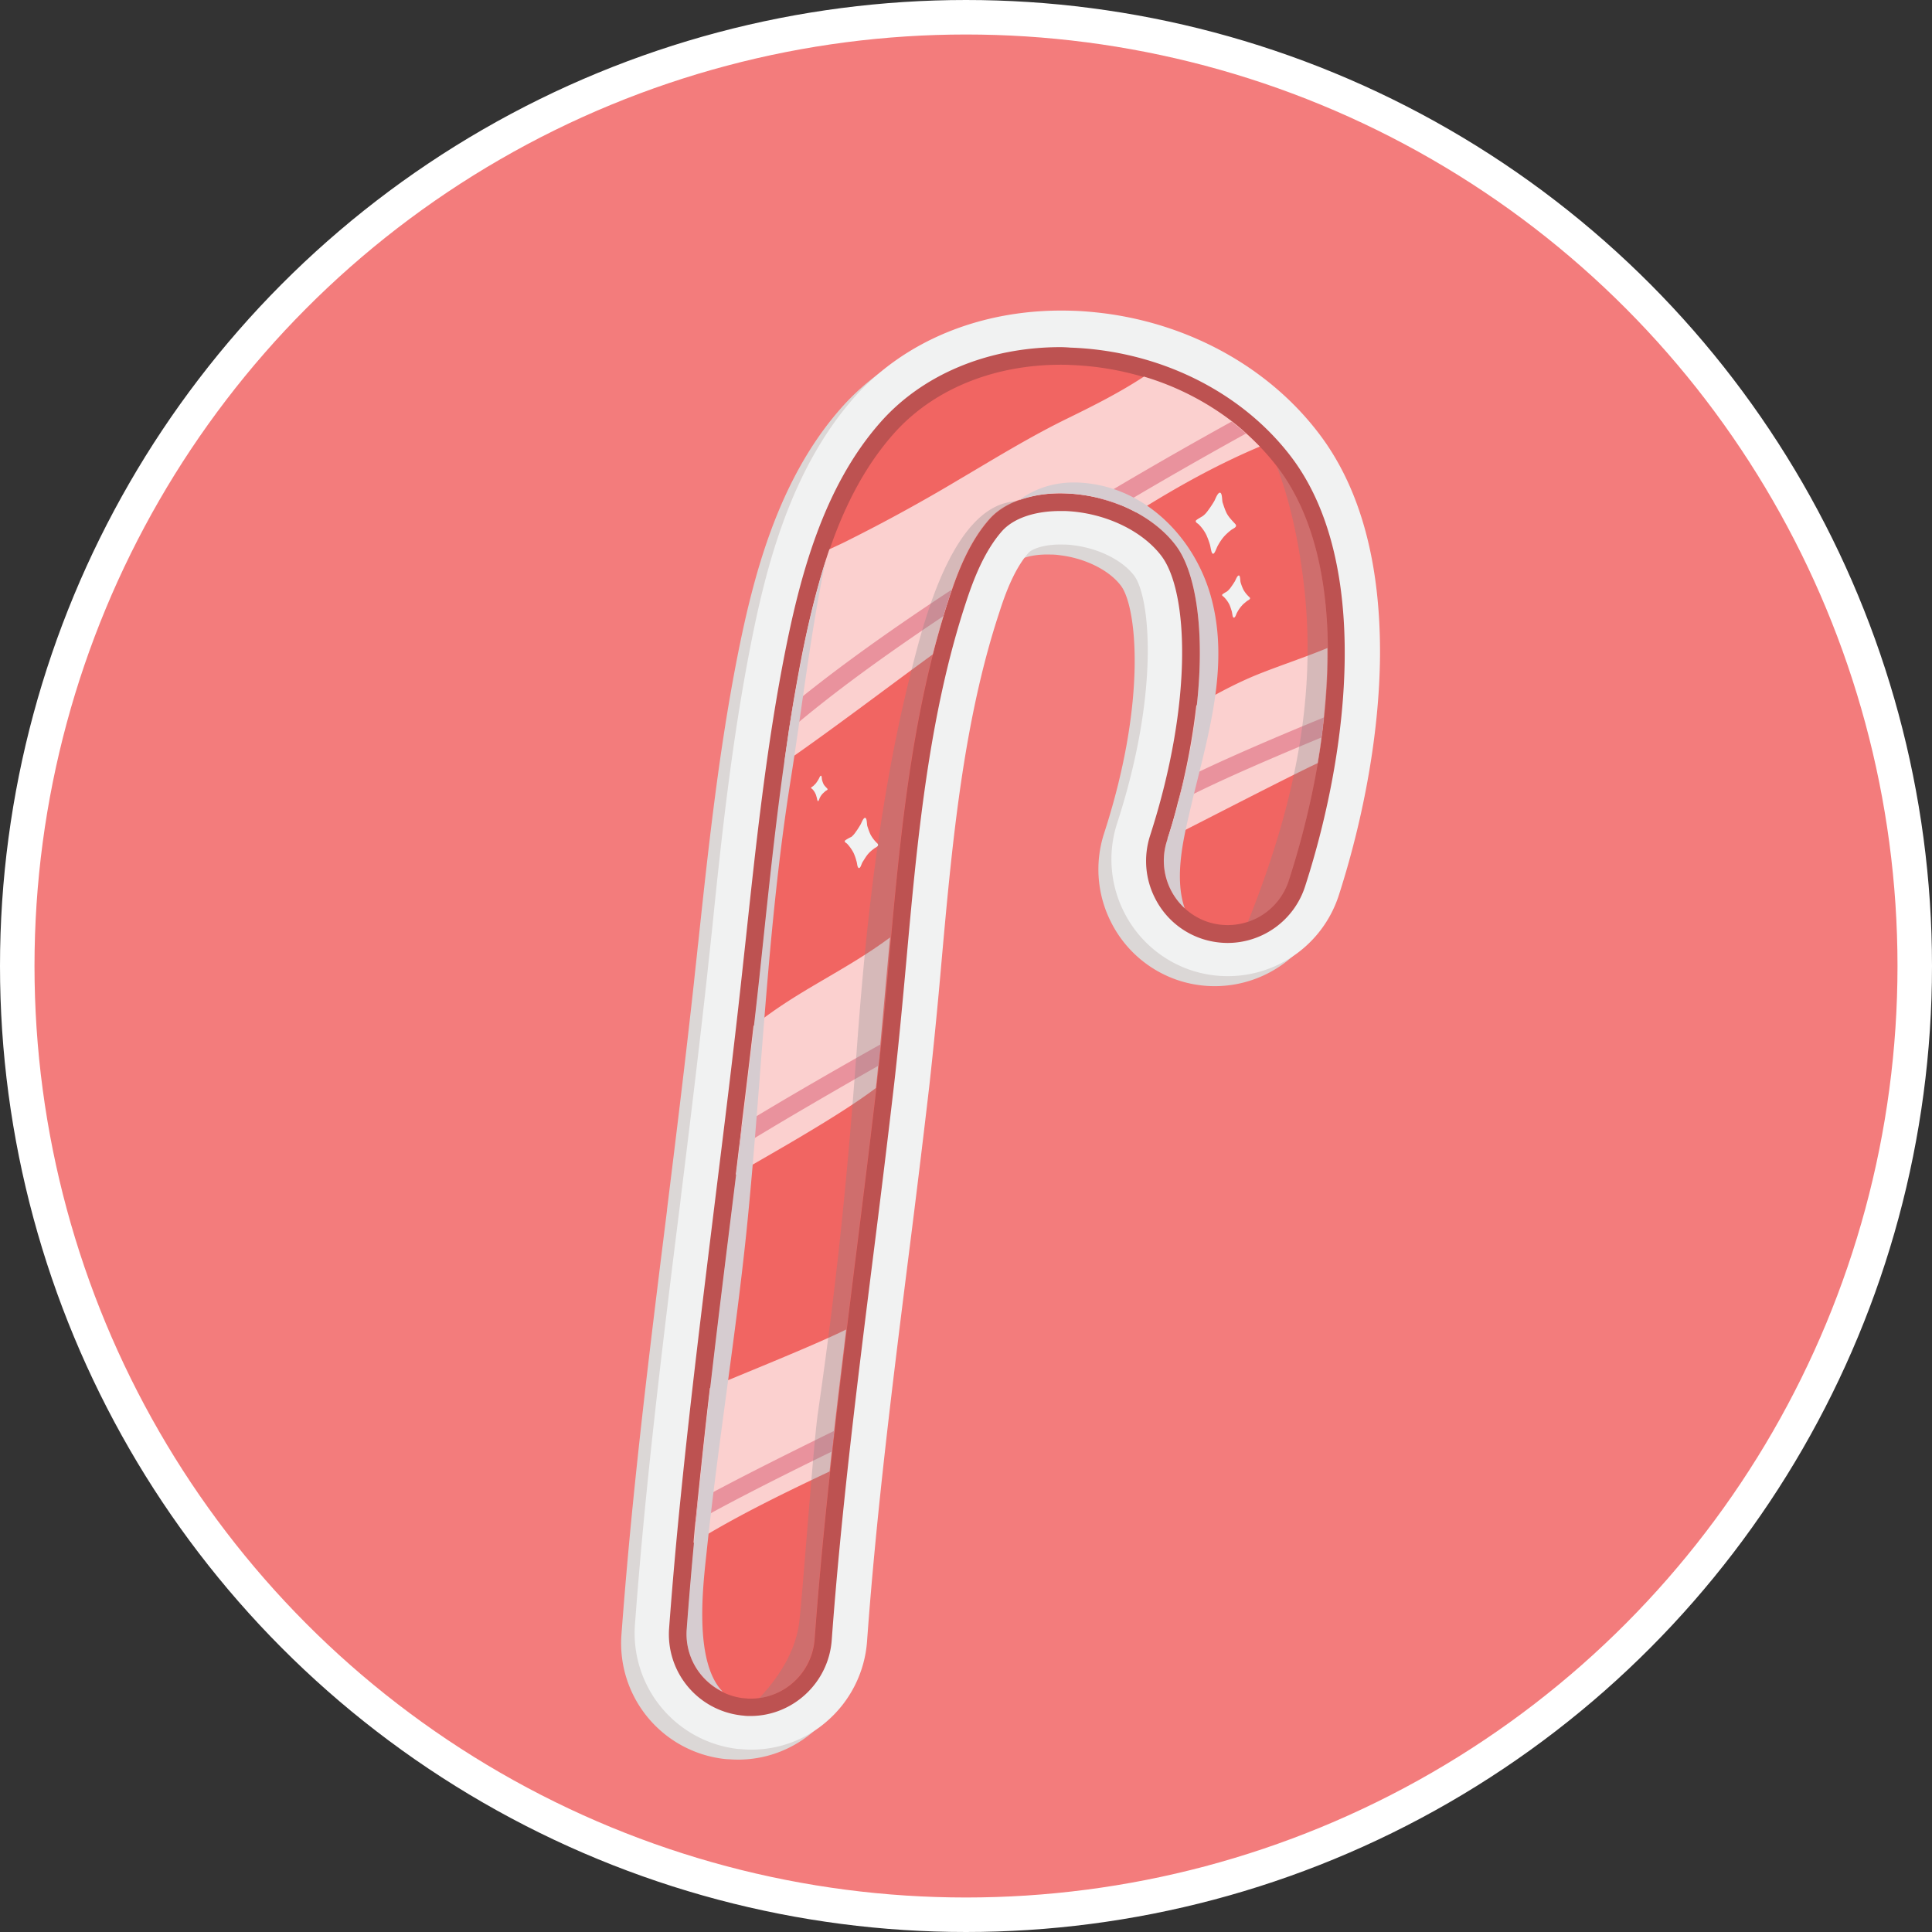 <svg width="56" height="56" fill="none" xmlns="http://www.w3.org/2000/svg"><rect width="100%" height="100%" fill="#333333" stroke="none"/><circle cx="28" cy="28" r="27.5" fill="#F37C7C" stroke="#fff"/><g clip-path="url(#clip0)"><path d="M21.367 19.066c.474-2.413 1.195-5.164 2.995-7.218 1.491-1.703 3.8-2.627 6.342-2.544.296.007.598.034.9.069 2.529.317 4.81 1.585 6.26 3.488 1.195 1.572 1.786 3.75 1.758 6.467-.02 2.137-.446 4.592-1.195 6.915a3.382 3.382 0 01-4.253 2.179 3.368 3.368 0 01-1.965-1.683 3.382 3.382 0 01-.206-2.585c1.257-3.875.94-6.584.487-7.177-.336-.448-1.03-.793-1.758-.882a1.777 1.777 0 00-.275-.021c-.584-.02-.942.138-1.03.241-.4.455-.66 1.145-.84 1.703-1.057 3.192-1.38 6.77-1.69 10.231a150.853 150.853 0 01-.343 3.496 445.587 445.587 0 01-.604 4.963c-.46 3.661-.928 7.44-1.203 11.156a3.393 3.393 0 01-1.161 2.316 3.322 3.322 0 01-2.453.813c-.055 0-.117-.006-.172-.013a3.374 3.374 0 01-2.947-3.613c.09-1.2.2-2.475.343-3.902.282-2.8.633-5.633.976-8.377v-.02c.268-2.165.543-4.406.783-6.605.035-.345.076-.69.11-1.034l.014-.117c.289-2.71.59-5.502 1.127-8.246z" fill="#DBD7D6"/><path d="M21.745 18.77c.467-2.42 1.195-5.164 2.988-7.219 1.491-1.703 3.8-2.627 6.342-2.544.296.007.598.035.893.07 2.536.316 4.823 1.592 6.266 3.495 1.196 1.571 1.787 3.75 1.766 6.466-.02 2.137-.447 4.592-1.195 6.915a3.382 3.382 0 01-4.253 2.179 3.37 3.37 0 01-1.965-1.682 3.383 3.383 0 01-.207-2.586c1.258-3.874.942-6.584.495-7.177-.337-.448-1.03-.793-1.759-.882a1.842 1.842 0 00-.274-.02c-.585-.021-.942.137-1.031.24-.399.456-.66 1.145-.838 1.703-1.058 3.192-1.381 6.77-1.69 10.231a150.197 150.197 0 01-.344 3.496 468.718 468.718 0 01-.605 4.964c-.46 3.66-.934 7.439-1.202 11.155a3.393 3.393 0 01-1.161 2.316 3.316 3.316 0 01-2.446.814c-.055-.007-.117-.007-.172-.014a3.378 3.378 0 01-2.948-3.613c.09-1.2.2-2.475.344-3.902.282-2.799.632-5.632.976-8.376v-.014c.268-2.165.542-4.406.783-6.612.034-.345.076-.69.11-1.034l.014-.117c.274-2.71.577-5.509 1.113-8.253z" fill="#F1F2F2"/><path d="M21.752 49.484c-.055 0-.104 0-.159-.007a.599.599 0 01-.11-.014 2.113 2.113 0 01-1.84-2.254c.089-1.193.198-2.462.343-3.868.281-2.785.632-5.612.968-8.35.268-2.17.55-4.418.79-6.638l.124-1.138c.289-2.682.584-5.46 1.113-8.156.44-2.247 1.107-4.798 2.7-6.625 1.175-1.345 3.024-2.117 5.064-2.117.096 0 .186 0 .282.007 2.487.083 4.803 1.234 6.204 3.068 2.233 2.937 1.656 8.239.364 12.217a2.104 2.104 0 01-2.659 1.358 2.095 2.095 0 01-1.23-1.055 2.091 2.091 0 01-.123-1.613c1.285-3.978 1.113-7.26.295-8.342-.618-.814-1.793-1.358-2.988-1.4h-.145c-.824 0-1.504.248-1.882.676-.55.627-.873 1.468-1.093 2.137-1.099 3.33-1.436 6.984-1.752 10.514a147.869 147.869 0 01-.343 3.468 491.794 491.794 0 01-.605 4.964c-.46 3.667-.934 7.46-1.21 11.21a2.132 2.132 0 01-2.108 1.958z" fill="#F16562"/><path d="M30.745 10.572c.09 0 .186 0 .275.007 2.412.083 4.659 1.193 6.012 2.965 2.178 2.86 1.594 8.066.323 11.982a1.86 1.86 0 01-2.336 1.2 1.87 1.87 0 01-1.196-2.351c1.327-4.102 1.134-7.419.255-8.57-.66-.869-1.91-1.461-3.182-1.503h-.15c-.894 0-1.65.276-2.076.765-.55.628-.886 1.448-1.14 2.227-1.477 4.454-1.574 9.404-2.103 14.03-.618 5.391-1.415 10.769-1.814 16.188a1.86 1.86 0 01-1.848 1.724c-.048 0-.089 0-.137-.007-.034 0-.062-.007-.096-.007a1.862 1.862 0 01-1.622-1.986 146.2 146.2 0 01.344-3.86c.501-5.006 1.216-9.99 1.759-14.989.336-3.095.632-6.212 1.23-9.273.426-2.261 1.078-4.736 2.631-6.508 1.134-1.303 2.9-2.034 4.871-2.034zm0-.51c-2.116 0-4.026.8-5.249 2.206-1.642 1.876-2.315 4.46-2.762 6.743-.529 2.71-.824 5.488-1.113 8.177l-.124 1.137c-.24 2.213-.522 4.46-.79 6.632-.336 2.737-.687 5.564-.969 8.356a140.606 140.606 0 00-.343 3.875 2.366 2.366 0 002.061 2.53c.035.007.076.007.124.014.055.007.117.007.172.007 1.23 0 2.267-.965 2.356-2.2.275-3.743.75-7.535 1.21-11.196.206-1.627.412-3.31.604-4.964.13-1.144.24-2.33.344-3.474.316-3.517.646-7.157 1.738-10.46.213-.647.522-1.46 1.037-2.047.33-.372.942-.586 1.69-.586h.138c1.127.042 2.226.552 2.796 1.303.777 1.028.928 4.213-.33 8.108-.192.6-.144 1.248.145 1.813a2.35 2.35 0 001.374 1.18 2.4 2.4 0 00.728.116 2.363 2.363 0 002.247-1.64c1.306-4.04 1.89-9.432-.405-12.452-1.443-1.896-3.834-3.075-6.397-3.164a3.668 3.668 0 00-.282-.014z" fill="#BD5251"/><path d="M22.734 22.106c1.457-1.013 2.865-2.089 4.301-3.137.096-.372.2-.744.31-1.11.054-.193.116-.379.178-.572.02-.069.048-.138.069-.2.247-.717.57-1.454 1.072-2.027.446-.517 1.264-.792 2.226-.758a4.836 4.836 0 011.594.338c.158.062.309.138.453.214 1.148-.724 2.336-1.386 3.58-1.91a9.7 9.7 0 00-.399-.386 6.679 6.679 0 00-.419-.352 7.908 7.908 0 00-2.542-1.29c-.694.456-1.43.828-2.178 1.194-1.106.537-2.144 1.179-3.209 1.806a48.553 48.553 0 01-3.167 1.737c-.186.097-.378.18-.563.27-.358 1.047-.612 2.136-.818 3.178-.082.427-.158.861-.234 1.296l-.123.765c-.041.317-.09.627-.13.944zm11.103 2.214c.598-.297 3.484-1.793 4.356-2.2.041-.248.083-.496.11-.744.028-.193.048-.386.069-.58.069-.675.11-1.35.103-2.012-.667.275-1.347.496-2.02.765-.612.248-1.203.565-1.78.903a19.52 19.52 0 01-.364 2.13 12.56 12.56 0 01-.165.655 13.55 13.55 0 01-.309 1.083zm-11.996 5.418a351.37 351.37 0 01-.344 2.868c-.02.207-.048.428-.075.648l-.096.8c.158-.138 2.79-1.551 4.06-2.516.028-.22.048-.435.069-.655l.062-.62c.096-1.021.185-2.055.282-3.09-1.354 1-2.639 1.51-3.958 2.565zm-1.264 10.494c-.124 1.048-.234 2.096-.344 3.143-.007.042-.007.083-.014.124-.02.207-.04.407-.062.614-.02.2-.04.407-.055.607 1.244-.786 2.866-1.558 3.944-2.069l.062-.572c.02-.2.041-.4.069-.6.11-.985.233-1.964.35-2.943-1.024.51-3.696 1.565-3.95 1.696z" fill="#FBD0CF"/><path d="M34.153 23.244c1.051-.572 3.05-1.413 4.15-1.868.028-.193.048-.386.069-.58-.914.373-2.817 1.166-4.054 1.786-.048.22-.103.441-.165.662zm-12.649 9.369c-.02.207-.048.428-.075.648 1.058-.661 2.906-1.73 4.033-2.371l.062-.62c-.97.544-2.804 1.592-4.02 2.343zm-1.278 10.879l-.061.614c1.058-.607 2.858-1.503 3.95-2.034.02-.2.041-.4.069-.6-.955.47-2.748 1.352-3.958 2.02zM35.7 12.22c-.736.407-2.158 1.2-3.862 2.22.22.055.44.124.646.207 1.67-.993 3.023-1.744 3.634-2.082a10.108 10.108 0 00-.419-.345zm-12.828 8.95c1.25-1.076 2.83-2.214 4.472-3.31.055-.193.117-.38.179-.572.02-.07.048-.138.069-.2-1.65 1.082-3.27 2.227-4.597 3.316-.048.255-.09.51-.123.765z" fill="#E9929D"/><path opacity=".3" d="M23.167 47.016c.096-.793.405-5.088.536-6.033.55-3.799.852-6.777 1.134-10.603.274-3.75.7-7.57 1.649-11.217.35-1.352 1.202-4.564 2.981-4.633-.322.13-.604.31-.803.537-.55.628-.887 1.448-1.141 2.227-1.477 4.454-1.573 9.404-2.102 14.03-.619 5.391-1.416 10.769-1.814 16.188a1.87 1.87 0 01-1.601 1.71c.584-.62 1.058-1.372 1.161-2.206zm14.648-29.88c-.13-1.214-.37-2.455-.803-3.613l.02.02c2.178 2.862 1.594 8.067.323 11.983a1.856 1.856 0 01-1.182 1.193c1.237-3.096 1.993-6.226 1.642-9.583z" fill="#808285"/><path d="M31.343 13.992c1.8.117 3.223 1.516 3.731 3.212.618 2.083-.096 4.213-.57 6.24-.2.855-.474 1.985-.165 2.882a1.875 1.875 0 01-.515-1.951c1.326-4.103 1.133-7.419.254-8.57-.66-.869-1.91-1.462-3.181-1.503a3.548 3.548 0 00-1.368.2c.488-.359 1.093-.559 1.814-.51zm-8.114 5.115a25.68 25.68 0 01.721-2.91c-.027.111-.055.221-.075.332-.406 2.013-.64 4.081-.962 6.108-.687 4.33-.832 8.721-1.278 13.078-.323 3.103-.831 6.185-1.154 9.28-.097.917-.385 3.165.467 4.04a1.855 1.855 0 01-1.044-1.813c.096-1.29.212-2.572.343-3.86.502-5.006 1.216-9.99 1.759-14.989.33-3.089.625-6.205 1.223-9.266z" fill="#D6CCD0"/><path d="M34.661 15.095c-.013.048.055.076.083.103.09.09.172.2.227.318.04.09.075.186.103.282.013.055.02.104.034.159.014.069.048.145.103.048.035-.062.055-.13.09-.193.054-.096.116-.193.192-.276a1.62 1.62 0 01.2-.179c.054-.041.191-.083.109-.172-.09-.097-.185-.193-.247-.31-.048-.097-.083-.207-.117-.31-.02-.063-.007-.277-.076-.284-.068-.006-.137.194-.165.242a2.947 2.947 0 01-.158.241c-.055.076-.089.124-.158.18-.027.027-.206.116-.22.151.007 0 0 0 0 0zm.763 2.145c-.007.034.041.048.055.068a.858.858 0 01.158.22c.027.063.048.132.069.2l.02.111c.007.048.035.097.076.035.027-.042.034-.09.062-.131a.967.967 0 01.137-.194c.041-.048.09-.082.138-.124.034-.027.137-.062.075-.117a.868.868 0 01-.172-.213 1.36 1.36 0 01-.082-.214c-.014-.042-.007-.193-.048-.2-.048-.007-.096.13-.117.165a2.29 2.29 0 01-.11.166.623.623 0 01-.11.124c-.014.014-.137.076-.151.103 0-.007 0 0 0 0zM23.51 22.83c-.007.02.021.028.035.042a.44.44 0 01.089.13c.02.035.027.076.041.118.007.02.007.041.014.062.007.027.02.062.041.02.014-.027.02-.055.035-.082a.454.454 0 01.082-.117c.027-.028.055-.049.082-.076.021-.014.083-.035.049-.07-.035-.04-.076-.075-.104-.123a.742.742 0 01-.048-.131c-.006-.028-.006-.118-.027-.118-.028-.006-.055.076-.069.097-.02.034-.041.069-.062.097-.02.027-.034.048-.068.075-.014.028-.083.062-.09.076zm.976 1.544c-.007.042.048.062.069.083a1.2 1.2 0 01.185.262c.035.076.062.152.083.234.014.042.02.09.027.131.014.056.042.118.09.042.027-.048.04-.11.075-.159.048-.075.096-.158.158-.227.048-.055.11-.104.165-.145.041-.034.158-.069.096-.145a1.022 1.022 0 01-.199-.255c-.041-.083-.069-.172-.096-.255-.014-.048-.007-.228-.062-.234-.055-.007-.11.158-.137.2-.042.069-.083.138-.13.2a.692.692 0 01-.131.151c-.035.014-.18.09-.193.117.007 0 0 0 0 0z" fill="#F1F2F2"/></g><defs><clipPath id="clip0"><path fill="#fff" transform="translate(18 9)" d="M0 0h22v42H0z"/></clipPath></defs></svg>